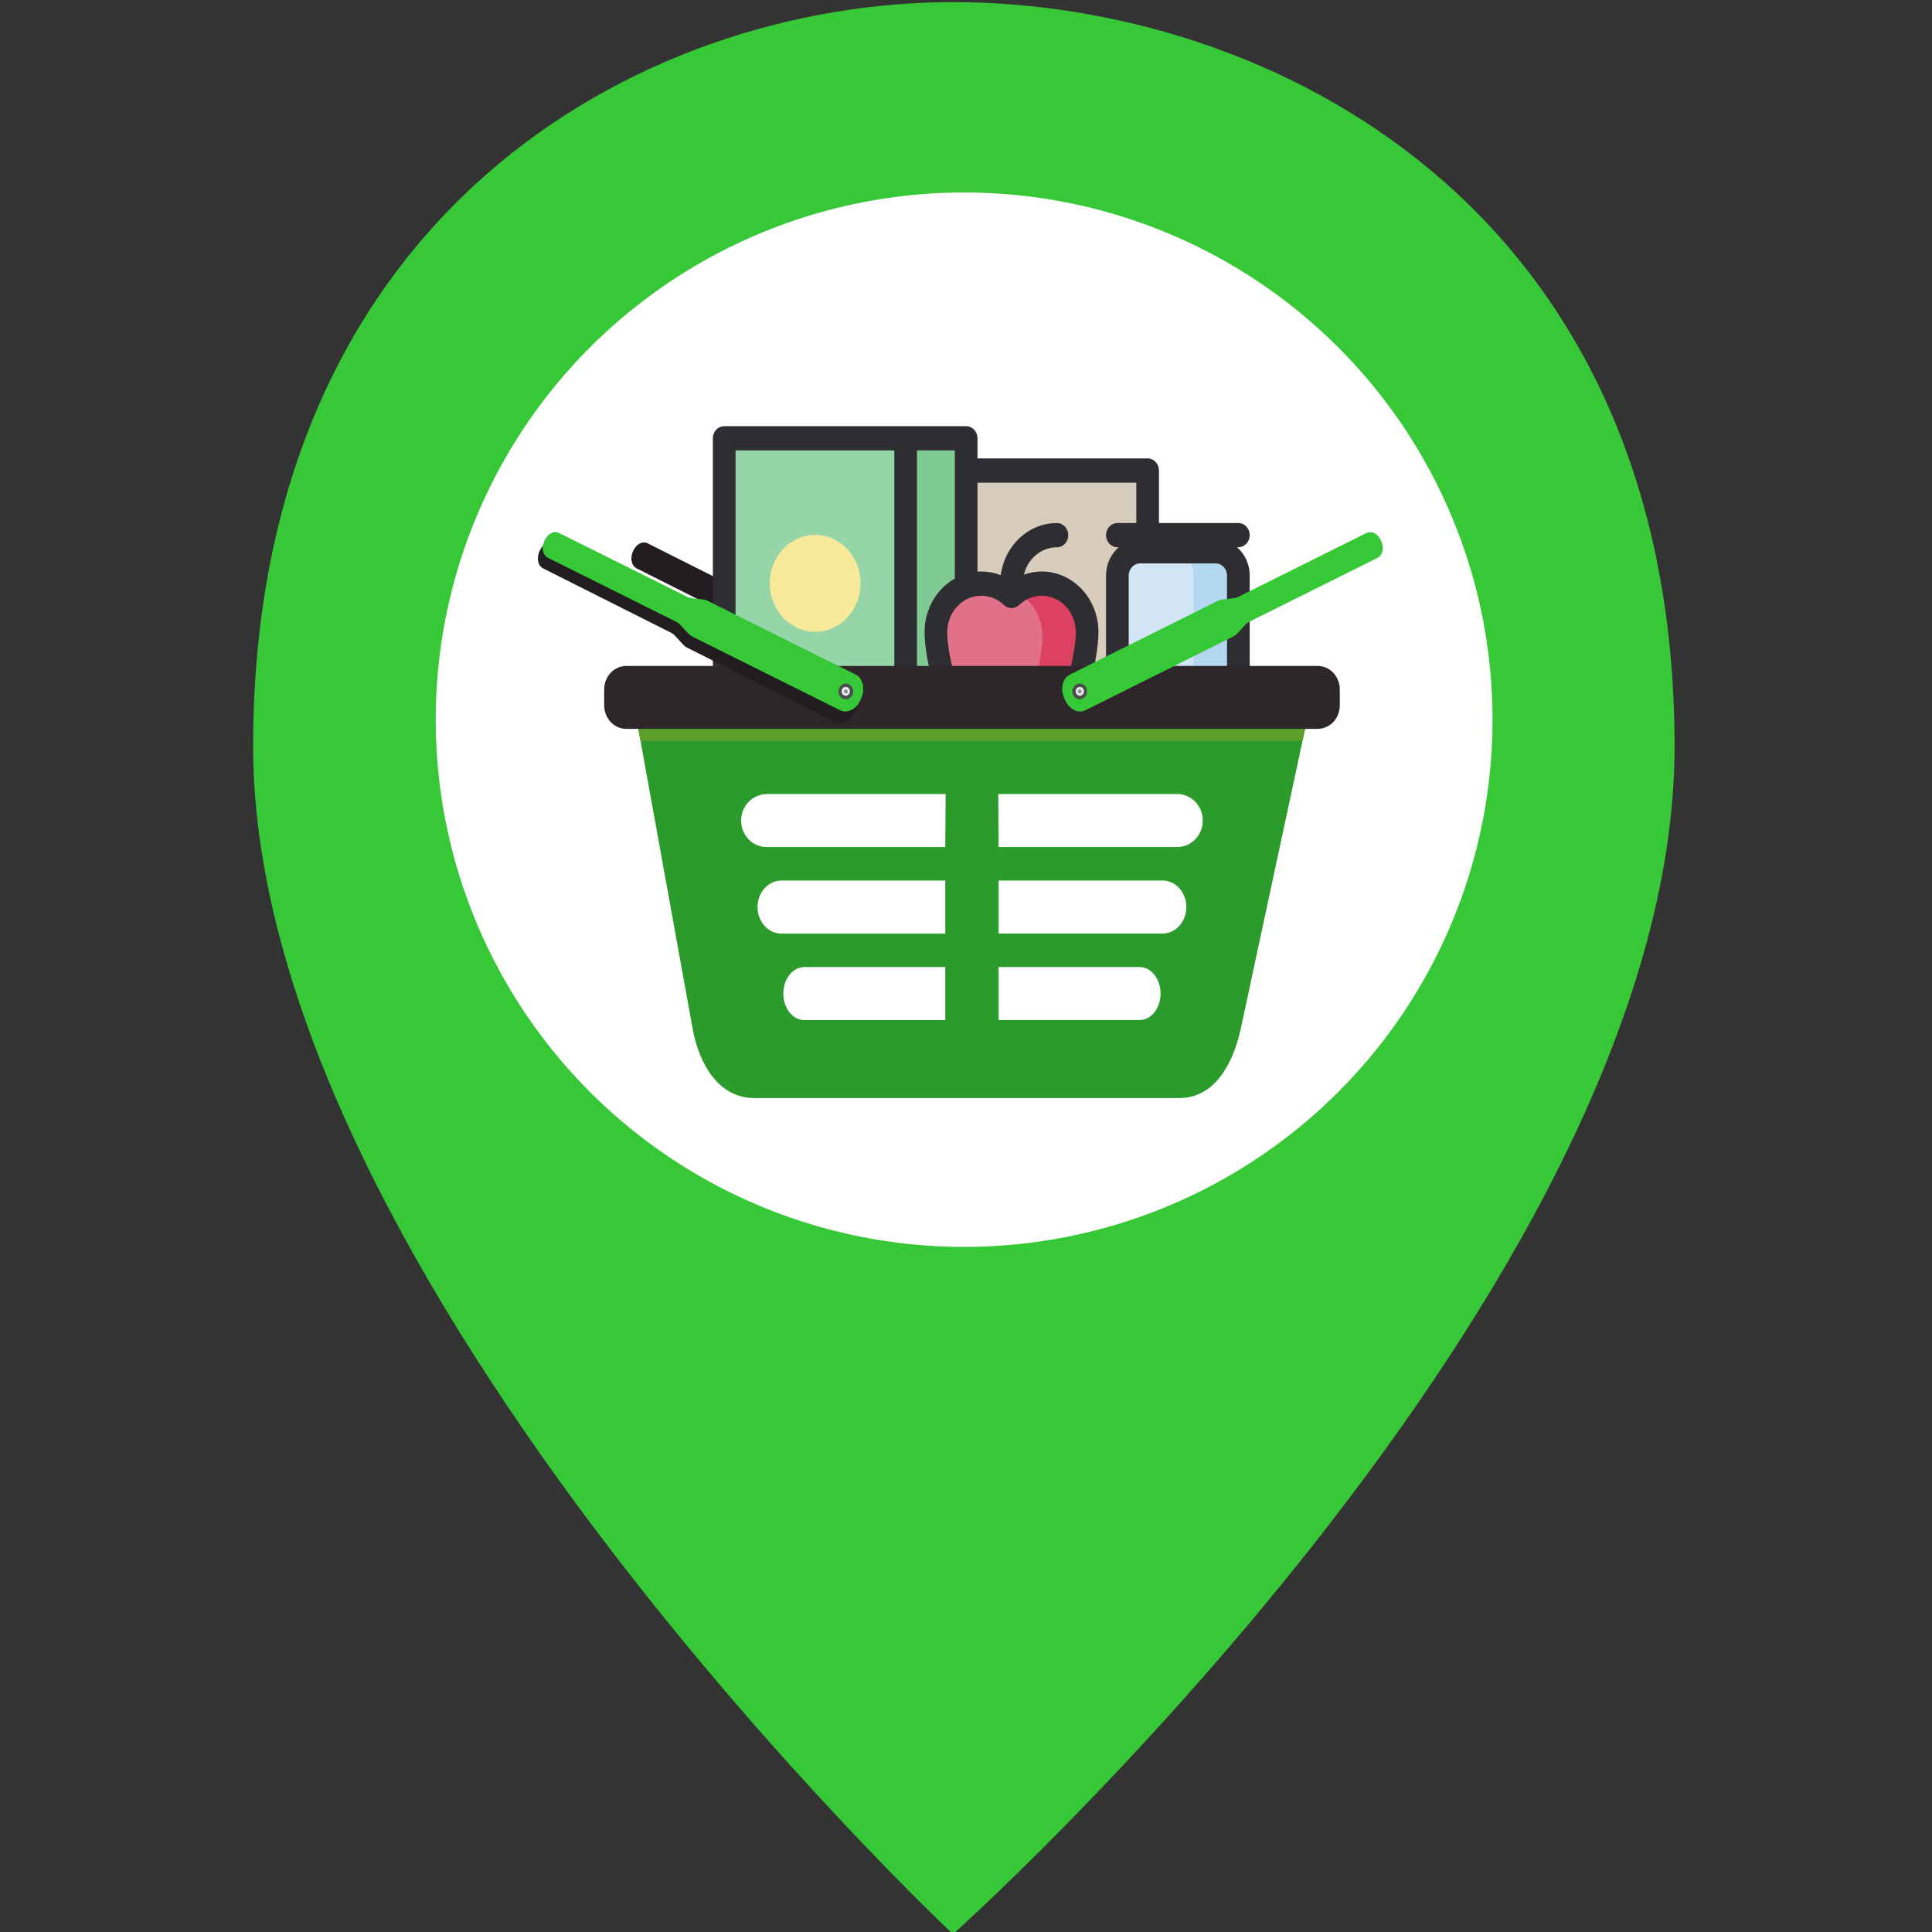 <?xml version="1.0" encoding="UTF-8" standalone="no"?>
<!-- Created with Inkscape (http://www.inkscape.org/) -->

<svg
   xmlns:dc="http://purl.org/dc/elements/1.1/"
   xmlns:cc="http://creativecommons.org/ns#"
   xmlns:rdf="http://www.w3.org/1999/02/22-rdf-syntax-ns#"
   xmlns:svg="http://www.w3.org/2000/svg"
   xmlns="http://www.w3.org/2000/svg"
   xmlns:sodipodi="http://sodipodi.sourceforge.net/DTD/sodipodi-0.dtd"
   xmlns:inkscape="http://www.inkscape.org/namespaces/inkscape"
   width="141.732"
   height="141.732"
   viewBox="0 0 40 40"
   version="1.1"
   id="svg8"
   sodipodi:docname="marker_convivence_store.svg"
   inkscape:version="0.48.4 r9939">
  <rect x="0" y="0" width="40" height="40" fill="#333333" stroke="none"/>
  <defs
     id="defs2" />
  <sodipodi:namedview
     id="base"
     pagecolor="#ffffff"
     bordercolor="#666666"
     borderopacity="1.0"
     inkscape:pageopacity="0.0"
     inkscape:pageshadow="2"
     inkscape:zoom="1.979899"
     inkscape:cx="-23.716529"
     inkscape:cy="38.394655"
     inkscape:document-units="mm"
     inkscape:current-layer="layer1"
     showgrid="false"
     inkscape:window-width="1280"
     inkscape:window-height="971"
     inkscape:window-x="-8"
     inkscape:window-y="-8"
     inkscape:window-maximized="1"
     units="mm" />
  <g
     inkscape:label="Layer 1"
     inkscape:groupmode="layer"
     id="layer1"
     transform="translate(0,-257)">
    <path
       style="fill:#37c837;fill-opacity:1;stroke:none"
       d="m 19.731,297.044 c 0,0 -14.49,-13.576 -14.49,-24.587 0,-11.011 8.012,-15.413 14.49,-15.413 6.477,0 14.939,4.161 14.939,15.413 0,11.251 -14.939,24.587 -14.939,24.587 z"
       id="path4747-4"
       inkscape:connector-curvature="0"
       sodipodi:nodetypes="czzzc" />
    <ellipse
       style="fill:#ffffff;fill-opacity:1;stroke:#ffffff;stroke-width:2.843;stroke-miterlimit:4;stroke-opacity:1;stroke-dasharray:none"
       id="ellipse4749-0"
       cx="70.269"
       cy="169.427"
       rx="15.005"
       ry="14.968"
       sodipodi:cx="70.268692"
       sodipodi:cy="169.42744"
       sodipodi:rx="15.004569"
       sodipodi:ry="14.967523"
       d="m 85.273,169.427 c 0,8.266 -6.718,14.968 -15.005,14.968 -8.287,0 -15.005,-6.701 -15.005,-14.968 0,-8.266 6.718,-14.968 15.005,-14.968 8.287,0 15.005,6.701 15.005,14.968 z"
       transform="matrix(0.666,0,0,0.666,-26.838,159.062)" />
    <g
       id="g98"
       transform="matrix(-0.038,0,0,0.041,30.631,240.926)">
      <g
         id="g100">
        <path
           d="m 455.483,665.985 c 2.298,0.117 4.513,1.863 5.742,4.498 1.639,3.514 0.885,7.244 -2.119,8.641 0,0 -46.828,21.818 -70.055,32.648 -1.973,0.92 -5.836,6.179 -7.973,7.176 l -80.756,37.658 c -3.903,1.82 -8.852,-0.586 -11.094,-5.395 l -0.357,-0.768 c -2.242,-4.808 -0.905,-10.145 2.998,-11.965 l 80.756,-37.656 c 2.137,-0.997 8.536,-0.818 10.51,-1.736 23.238,-10.806 70.055,-32.648 70.055,-32.648 0.751,-0.35 1.527,-0.493 2.293,-0.453 z"
           style="fill:#221d20"
           id="SVGCleanerId_0_1_"
           inkscape:connector-curvature="0" />
      </g>
    </g>
    <g
       id="g4075"
       transform="matrix(0.103,0,0,0.11,7.012,243.013)">
      <rect
         id="rect3"
         height="51.715"
         width="39.547"
         style="fill:#d8ccbc"
         y="215.691"
         x="123.184" />
      <rect
         id="rect5"
         height="57.799"
         width="48.673"
         style="fill:#95d5a7"
         y="209.607"
         x="77.553" />
      <rect
         id="rect7"
         height="57.799"
         width="12.168"
         style="fill:#80cb93"
         y="209.607"
         x="114.058" />
      <path
         id="path37"
         d="m 141.437,237.702 c -2.338,0 -4.469,0.88 -6.084,2.326 -1.615,-1.446 -3.746,-2.326 -6.084,-2.326 -5.04,0 -9.126,4.086 -9.126,9.126 0,5.04 3.042,17.536 9.126,17.536 2.338,0 4.469,-0.88 6.084,-2.326 1.615,1.446 3.746,2.326 6.084,2.326 6.084,0 9.126,-12.496 9.126,-17.536 0,-5.04 -4.086,-9.126 -9.126,-9.126 z"
         style="fill:#e07188"
         inkscape:connector-curvature="0" />
      <path
         id="path39"
         d="m 141.437,237.702 c -1.663,0 -3.22,0.447 -4.562,1.224 2.727,1.578 4.562,4.525 4.562,7.902 0,3.873 -1.797,12.147 -5.389,15.773 1.51,1.108 3.373,1.764 5.389,1.764 6.084,0 9.126,-12.496 9.126,-17.536 0,-5.04 -4.086,-9.126 -9.126,-9.126 z"
         style="fill:#dc4161"
         inkscape:connector-curvature="0" />
      <path
         id="path41"
         d="m 176.42,264.364 h -15.21 c -2.51,0 -4.563,-2.053 -4.563,-4.563 v -24.337 c 0,-2.51 2.053,-4.563 4.563,-4.563 h 15.21 c 2.51,0 4.563,2.053 4.563,4.563 v 24.337 c 0,2.51 -2.053,4.563 -4.563,4.563 z"
         style="fill:#d1e5f5"
         inkscape:connector-curvature="0" />
      <path
         id="path43"
         d="m 176.42,230.901 h -9.126 c 2.51,0 4.563,2.053 4.563,4.563 v 24.337 c 0,2.51 -2.053,4.563 -4.563,4.563 h 9.126 c 2.51,0 4.563,-2.053 4.563,-4.563 v -24.337 c 0,-2.51 -2.053,-4.563 -4.563,-4.563 z"
         style="fill:#b4d8f1"
         inkscape:connector-curvature="0" />
      <circle
         id="circle45"
         r="32.337"
         cy="180.547"
         cx="137.432"
         style="fill:#f8e99b"
         sodipodi:cx="137.43201"
         sodipodi:cy="180.547"
         sodipodi:rx="32.337002"
         sodipodi:ry="32.337002"
         transform="matrix(0.282,0,0,0.282,57.019,186.031)"
         d="m 169.769,180.547 c 0,17.859 -14.478,32.337 -32.337,32.337 -17.859,0 -32.337,-14.478 -32.337,-32.337 0,-17.859 14.478,-32.337 32.337,-32.337 17.859,0 32.337,14.478 32.337,32.337 z" />
      <path
         id="path47"
         transform="matrix(0.282,0,0,0.282,0,257)"
         d="m 274.781,-176 c -4.465,0 -8.062,3.597 -8.062,8.062 l 0,188.125 c -0.01,0.002 -0.021,-0.002 -0.031,0 l 0,13.844 380.562,0 0,-14.406 0.062,0 c 1.3,-2.97 2.062,-6.243 2.062,-9.688 l 0,-86.25 c 0,-7.613 -3.527,-14.426 -9.031,-18.875 l 0.938,0 c 4.466,0 8.094,-3.596 8.094,-8.062 0,-4.466 -3.628,-8.094 -8.094,-8.094 l -56.594,0 0,-35.031 c 0,-4.466 -3.628,-8.094 -8.094,-8.094 l -121.25,0 0,-13.469 c 0,-4.466 -3.63,-8.062 -8.094,-8.062 l -172.469,0 z m 8.094,16.156 113.188,0 0,177.844 -110.5,0 -2.688,0 0,-177.844 z m 129.344,0 26.969,0 0,85.531 c -12.809,6.789 -21.562,20.241 -21.562,35.719 0,9.338 2.695,26.101 8.656,40.812 2.667,6.581 5.56,11.736 8.531,15.781 l -22.594,0 0,-177.844 z m 43.125,21.562 113.188,0 0,26.938 -13.469,0 c -4.466,0 -8.094,3.628 -8.094,8.094 0,4.466 3.628,8.062 8.094,8.062 l 0.938,0 c -5.504,4.45 -9.031,11.263 -9.031,18.875 l 0,86.25 c 0,2.834 0.477,5.531 1.375,8.062 L 524.375,18 c 2.971,-4.045 5.865,-9.202 8.531,-15.781 5.961,-14.711 8.656,-31.475 8.656,-40.812 C 541.562,-60.883 523.445,-79 501.156,-79 c -4.367,0 -8.651,0.713 -12.719,2.062 2.68,-10.476 12.201,-18.219 23.5,-18.219 4.466,0 8.094,-3.628 8.094,-8.094 0,-4.466 -3.628,-8.094 -8.094,-8.094 -20.378,0 -37.283,15.149 -40.031,34.781 -4.405,-1.61 -9.095,-2.438 -13.875,-2.438 -0.907,0 -1.796,0.035 -2.688,0.094 l 0,-59.375 z m 115.875,53.875 53.906,0 c 4.458,0 8.062,3.636 8.062,8.094 l 0,86.25 c 0,4.458 -3.605,8.062 -8.062,8.062 l -53.906,0 c -4.458,9.92e-4 -8.094,-3.603 -8.094,-8.062 l 0,-86.25 c 0,-4.458 3.636,-8.094 8.094,-8.094 z m -113.188,21.562 c 5.974,0 11.706,2.205 16.156,6.188 3.07,2.748 7.744,2.748 10.812,0 4.451,-3.984 10.182,-6.188 16.156,-6.188 13.372,0 24.25,10.877 24.25,24.25 0,18.264 -10.976,54.062 -24.25,54.062 -5.974,0 -11.706,-2.205 -16.156,-6.188 -1.535,-1.373 -3.477,-2.062 -5.406,-2.062 -1.928,0 -3.871,0.69 -5.406,2.062 -4.451,3.984 -10.182,6.188 -16.156,6.188 -13.273,0 -24.25,-35.798 -24.25,-54.062 9.9e-4,-13.373 10.877,-24.25 24.25,-24.25 z"
         style="fill:#2e2d31"
         inkscape:connector-curvature="0" />
    </g>
    <path
       id="path79"
       d="m 25.803,270.962 -11.286,0.023 c -0.706,0.002 -1.456,0.253 -1.313,1.039 l 1.134,6.264 c 0.142,0.787 0.569,1.446 1.275,1.446 h 8.803 c 0.706,0 1.107,-0.665 1.275,-1.446 l 1.349,-6.287 c 0.167,-0.781 -0.53,-1.041 -1.237,-1.039 z m -9.925,2.477 h 3.7 l -0.007,1.099 h -3.694 c -0.295,0 -0.533,-0.245 -0.533,-0.549 0,-0.304 0.238,-0.547 0.533,-0.549 z m 4.791,0 h 3.7 c 0.295,0 0.533,0.245 0.533,0.549 0,0.304 -0.238,0.552 -0.533,0.549 H 20.675 l -0.007,-1.099 z m -4.49,1.791 h 3.392 v 1.099 h -3.392 c -0.274,0 -0.495,-0.245 -0.495,-0.549 0,-0.304 0.221,-0.549 0.495,-0.549 l 0,0 z m 4.496,0 h 3.392 c 0.274,0 0.495,0.245 0.495,0.549 0,0.304 -0.221,0.549 -0.495,0.549 H 20.675 v -1.099 z m -4.021,1.791 h 2.917 v 1.099 h -2.917 c -0.241,0 -0.436,-0.245 -0.436,-0.549 0,-0.304 0.194,-0.549 0.436,-0.549 z m 4.021,0 h 2.917 c 0.241,0 0.436,0.245 0.436,0.549 0,0.304 -0.194,0.549 -0.436,0.549 h -2.917 v -1.099 z"
       style="fill:#2b9b2b;fill-opacity:1"
       inkscape:connector-curvature="0" />
    <path
       id="path81"
       d="m 13.216,272.091 0.045,0.247 h 13.706 l 0.053,-0.247 c 0,0 -13.804,0 -13.804,0 z"
       style="fill:#5d9f2a;fill-opacity:1"
       inkscape:connector-curvature="0" />
    <path
       id="path83"
       d="m 12.966,270.788 h 14.316 c 0.253,0 0.457,0.218 0.457,0.488 v 0.326 c 0,0.271 -0.204,0.488 -0.457,0.488 H 12.966 c -0.253,0 -0.457,-0.218 -0.457,-0.488 v -0.326 c 0,-0.271 0.204,-0.488 0.457,-0.488 l 0,0 z"
       style="fill:#2d272b"
       inkscape:connector-curvature="0" />
    <g
       id="g85"
       transform="matrix(0.038,0,0,0.041,11.136,240.926)">
      <path
         d="m 6.59,665.985 c -2.298,0.117 -4.513,1.863 -5.742,4.498 -1.639,3.514 -0.885,7.244 2.119,8.641 0,0 46.828,21.818 70.055,32.648 1.973,0.92 5.836,6.179 7.973,7.176 l 80.756,37.658 c 3.903,1.82 8.852,-0.586 11.094,-5.395 l 0.357,-0.768 c 2.242,-4.808 0.905,-10.145 -2.998,-11.965 L 89.448,700.822 c -2.137,-0.997 -8.536,-0.818 -10.51,-1.736 C 55.7,688.28 8.883,666.438 8.883,666.438 8.132,666.088 7.356,665.945 6.59,665.985 z"
         style="fill:#221d20"
         id="SVGCleanerId_0"
         inkscape:connector-curvature="0" />
    </g>
    <path
       id="path88"
       d="m 11.269,268.2 c -0.062,0.143 -0.034,0.295 0.081,0.352 0,0 1.783,0.888 2.667,1.329 0.075,0.037 0.222,0.252 0.304,0.292 l 3.075,1.533 c 0.149,0.074 0.337,-0.024 0.422,-0.22 l 0.014,-0.031 c 0.085,-0.196 0.034,-0.413 -0.114,-0.487 l -3.075,-1.533 c -0.081,-0.041 -0.325,-0.033 -0.4,-0.071 -0.885,-0.44 -2.667,-1.329 -2.667,-1.329 -0.114,-0.057 -0.244,0.022 -0.306,0.165 l 0,0 z"
       style="fill:#37c837;fill-opacity:1"
       inkscape:connector-curvature="0" />
    <path
       id="path90"
       d="m 17.576,271.167 c 0.076,0.038 0.109,0.135 0.074,0.216 0,0 0,0 0,0 -0.036,0.082 -0.126,0.117 -0.202,0.079 -0.076,-0.038 -0.109,-0.135 -0.074,-0.216 0.036,-0.082 0.126,-0.117 0.202,-0.079 l 0,0 z"
       style="fill:#4b4c4d"
       inkscape:connector-curvature="0" />
    <path
       id="path92"
       d="m 17.556,271.235 c 0.043,0.021 0.061,0.076 0.041,0.121 -0.02,0.046 -0.071,0.066 -0.114,0.044 h 0 c -0.043,-0.021 -0.061,-0.076 -0.041,-0.121 0.02,-0.046 0.071,-0.066 0.114,-0.044 l 0,0 z"
       style="fill:#38393a"
       inkscape:connector-curvature="0" />
    <path
       id="path94"
       d="m 17.547,271.231 c 0.043,0.021 0.061,0.076 0.041,0.121 -0.02,0.046 -0.071,0.066 -0.114,0.044 h 0 c -0.043,-0.021 -0.061,-0.076 -0.041,-0.121 0.02,-0.046 0.071,-0.066 0.114,-0.044 l 0,0 z"
       style="fill:#ecf0f1"
       inkscape:connector-curvature="0" />
    <path
       id="path96"
       d="m 17.529,271.274 c 0.021,0.01 0.03,0.037 0.02,0.059 -0.01,0.022 -0.034,0.032 -0.055,0.021 0,0 0,0 0,0 -0.021,-0.01 -0.03,-0.037 -0.02,-0.059 l 0,0 c 0.01,-0.022 0.034,-0.032 0.055,-0.021 0,0 0,0 0,0 z"
       style="fill:#909090"
       inkscape:connector-curvature="0" />
    <path
       id="path103"
       d="m 28.597,268.2 c 0.062,0.143 0.034,0.295 -0.081,0.352 0,0 -1.783,0.888 -2.667,1.329 -0.075,0.037 -0.222,0.252 -0.304,0.292 l -3.075,1.533 c -0.149,0.074 -0.337,-0.024 -0.422,-0.22 l -0.014,-0.031 c -0.085,-0.196 -0.034,-0.413 0.114,-0.487 l 3.075,-1.533 c 0.081,-0.041 0.325,-0.033 0.4,-0.071 0.885,-0.44 2.667,-1.329 2.667,-1.329 0.114,-0.057 0.244,0.022 0.306,0.165 l 0,0 z"
       style="fill:#37c837;fill-opacity:1"
       inkscape:connector-curvature="0" />
    <path
       id="path105"
       d="m 22.29,271.167 c -0.076,0.038 -0.109,0.135 -0.074,0.216 0.036,0.082 0.126,0.117 0.202,0.079 0.076,-0.038 0.109,-0.135 0.074,-0.216 -0.036,-0.082 -0.126,-0.117 -0.202,-0.079 z"
       style="fill:#4b4c4d"
       inkscape:connector-curvature="0" />
    <path
       id="path107"
       d="m 22.31,271.235 c -0.043,0.021 -0.061,0.076 -0.041,0.121 0.02,0.046 0.071,0.066 0.114,0.044 l 0,0 c 0.043,-0.021 0.061,-0.076 0.041,-0.121 -0.02,-0.046 -0.071,-0.066 -0.114,-0.044 l 0,0 z"
       style="fill:#38393a"
       inkscape:connector-curvature="0" />
    <path
       id="path109"
       d="m 22.319,271.231 c -0.043,0.021 -0.061,0.076 -0.041,0.121 0.02,0.046 0.071,0.066 0.114,0.044 h 0 c 0.043,-0.021 0.061,-0.076 0.041,-0.121 -0.02,-0.046 -0.071,-0.066 -0.114,-0.044 l 0,0 z"
       style="fill:#ecf0f1"
       inkscape:connector-curvature="0" />
    <path
       id="path111"
       d="m 22.337,271.274 c -0.021,0.01 -0.03,0.037 -0.02,0.059 0.01,0.022 0.034,0.032 0.055,0.021 l 0,0 c 0.021,-0.01 0.03,-0.037 0.02,-0.059 l 0,0 c -0.01,-0.022 -0.034,-0.032 -0.055,-0.021 l 0,0 0,0 z"
       style="fill:#909090"
       inkscape:connector-curvature="0" />
  </g>
</svg>
